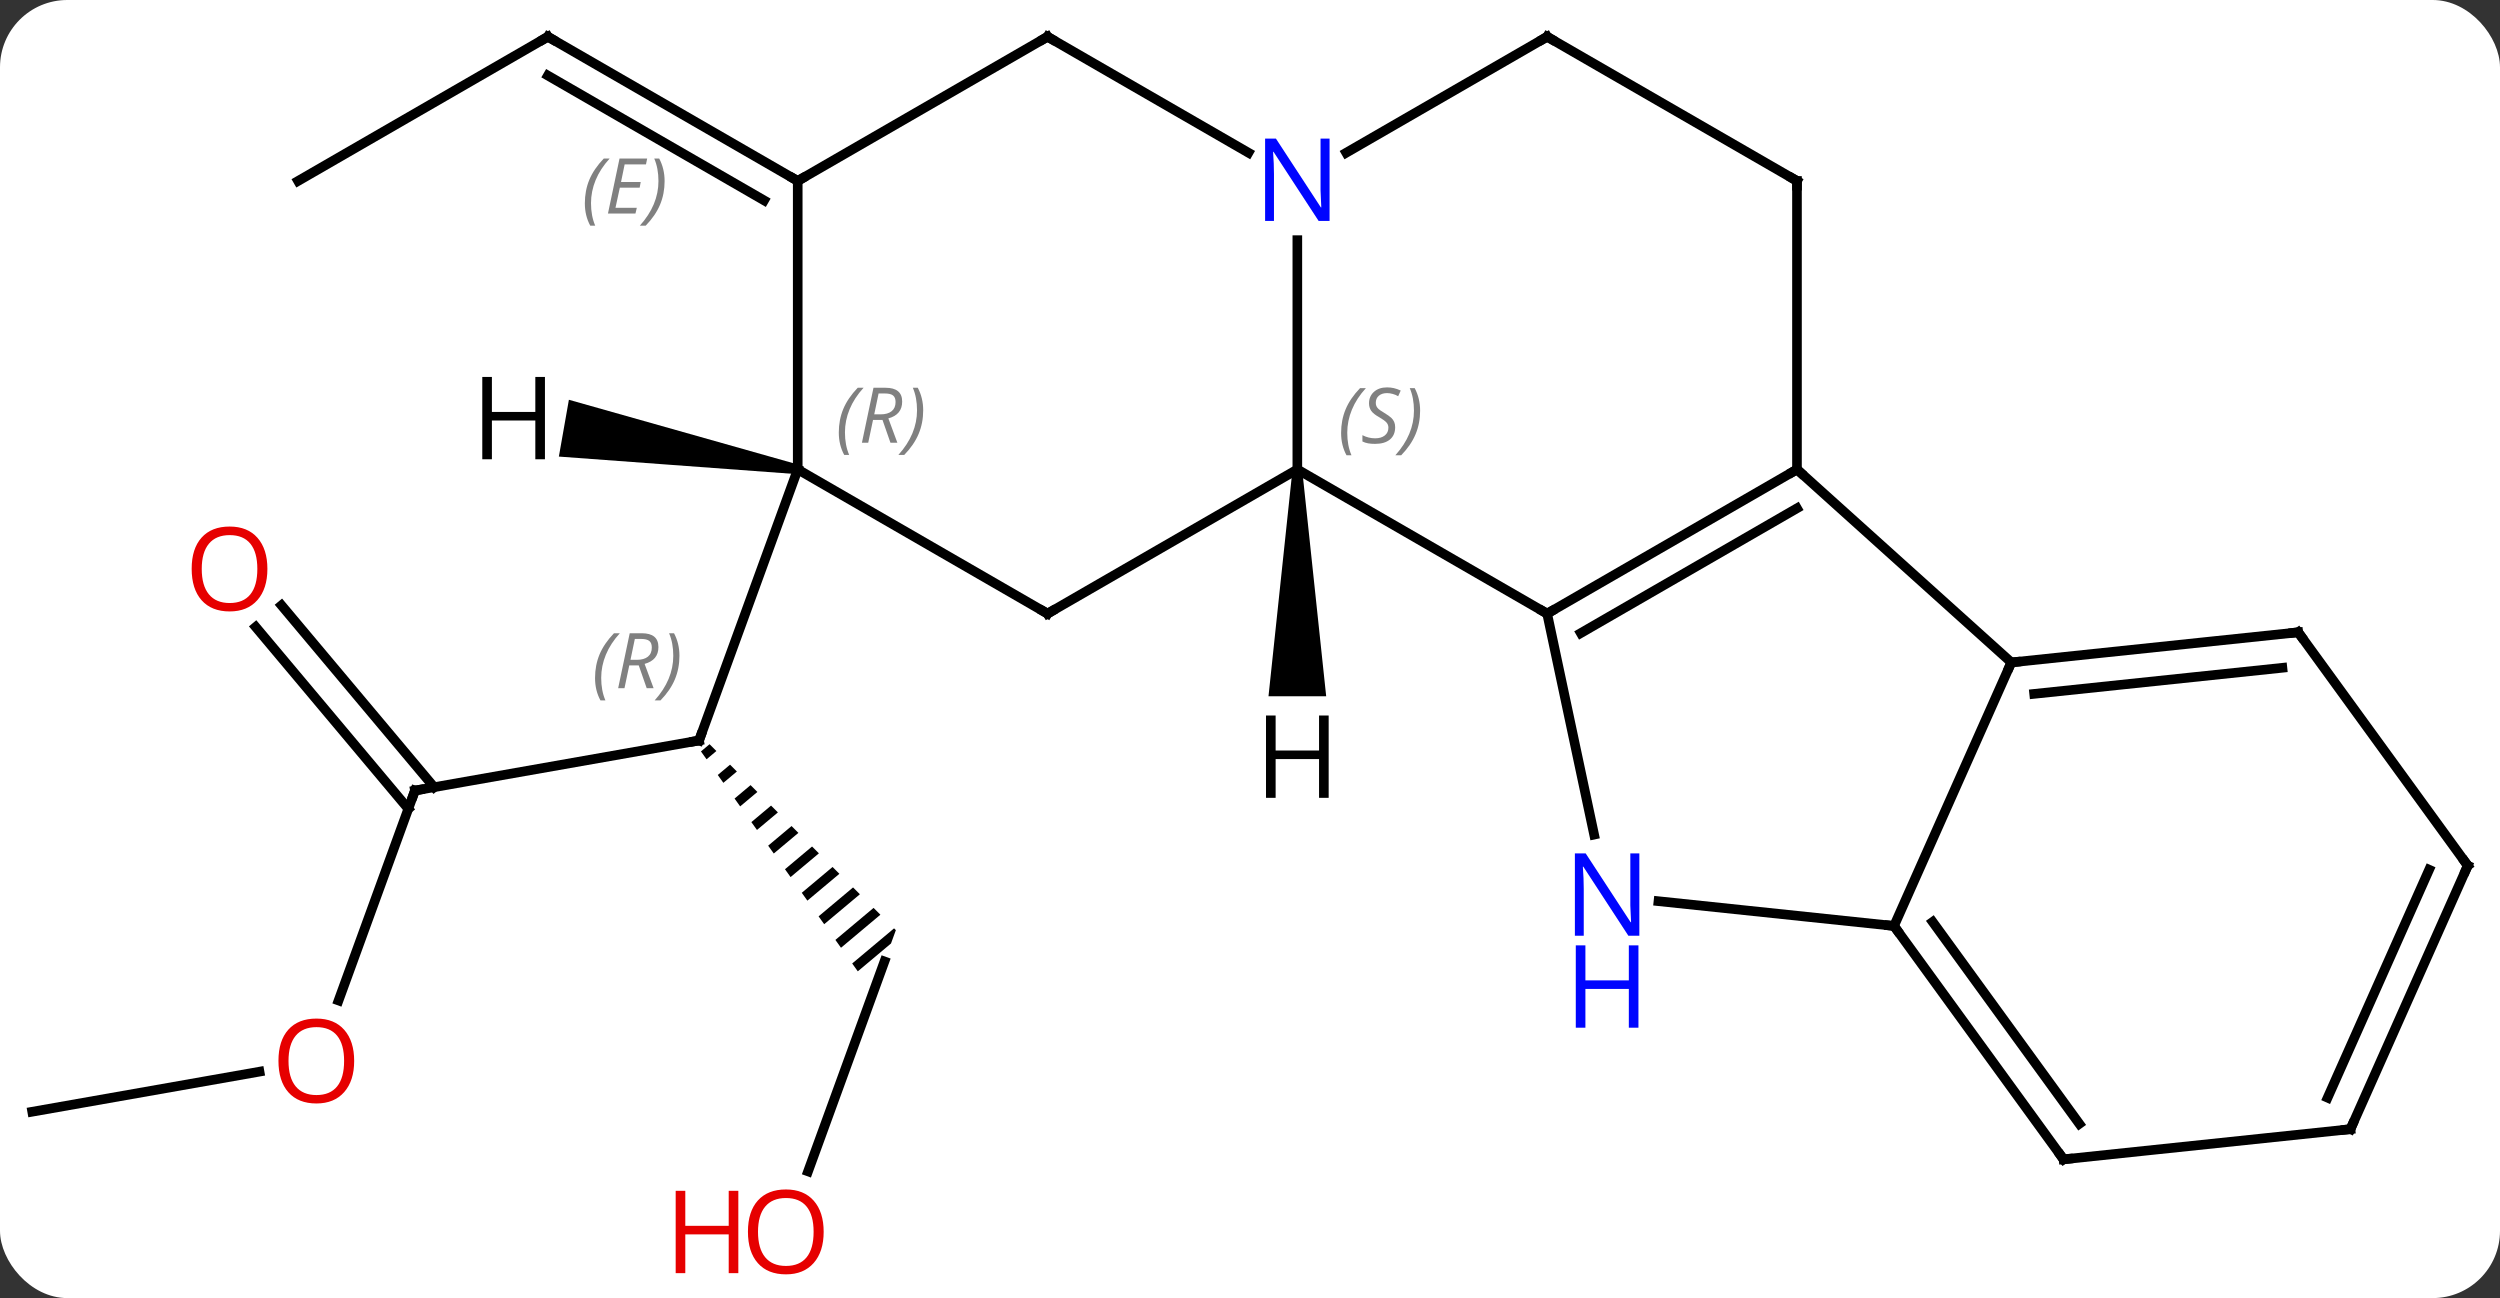 <svg width="260" viewBox="0 0 260 135" style="fill-opacity:1; color-rendering:auto; color-interpolation:auto; text-rendering:auto; stroke:black; stroke-linecap:square; stroke-miterlimit:10; shape-rendering:auto; stroke-opacity:1; fill:black; stroke-dasharray:none; font-weight:normal; stroke-width:1; font-family:'Open Sans'; font-style:normal; stroke-linejoin:miter; font-size:12; stroke-dashoffset:0; image-rendering:auto;" height="135" class="cas-substance-image" xmlns:xlink="http://www.w3.org/1999/xlink" xmlns="http://www.w3.org/2000/svg"><rect x="0" y="0" width="260" height="135" fill="#333333" stroke="none"/><svg class="cas-substance-single-component"><rect y="0" x="0" width="260" stroke="none" ry="7" rx="7" height="135" fill="white" class="cas-substance-group"/><svg y="0" x="0" width="260" viewBox="0 0 260 135" style="fill:black;" height="135" class="cas-substance-single-component-image"><svg><g><g transform="translate(130,66)" style="text-rendering:geometricPrecision; color-rendering:optimizeQuality; color-interpolation:linearRGB; stroke-linecap:butt; image-rendering:optimizeQuality;"><line y2="16.218" y1="11.01" x2="-86.844" x1="-57.3" style="fill:none;"/><path style="stroke:none;" d="M-56.206 11.398 L-57.101 12.148 L-57.101 12.148 L-56.518 12.965 L-56.518 12.965 L-55.496 12.107 L-55.496 12.107 L-56.206 11.398 ZM-54.074 13.526 L-55.353 14.598 L-55.353 14.598 L-54.77 15.415 L-54.77 15.415 L-53.364 14.235 L-54.074 13.526 ZM-51.942 15.653 L-53.605 17.049 L-53.023 17.865 L-51.232 16.363 L-51.232 16.363 L-51.942 15.653 ZM-49.81 17.781 L-51.858 19.499 L-51.275 20.316 L-51.275 20.316 L-49.099 18.491 L-49.099 18.491 L-49.81 17.781 ZM-47.678 19.909 L-50.11 21.949 L-50.11 21.949 L-49.528 22.766 L-49.528 22.766 L-46.967 20.619 L-47.678 19.909 ZM-45.546 22.037 L-48.362 24.4 L-47.78 25.216 L-44.835 22.747 L-45.546 22.037 ZM-43.414 24.165 L-46.615 26.85 L-46.615 26.85 L-46.032 27.667 L-42.703 24.875 L-43.414 24.165 ZM-41.282 26.293 L-44.867 29.3 L-44.867 29.3 L-44.285 30.117 L-40.571 27.002 L-41.282 26.293 ZM-39.15 28.421 L-43.119 31.751 L-43.119 31.751 L-42.537 32.568 L-42.537 32.568 L-38.439 29.13 L-38.439 29.13 L-39.15 28.421 ZM-37.017 30.549 L-41.372 34.201 L-41.372 34.201 L-40.789 35.018 L-40.789 35.018 L-37.336 32.121 L-37.336 32.121 L-36.831 30.735 L-36.831 30.735 L-36.831 30.735 L-37.017 30.549 Z"/><line y2="-17.181" y1="11.01" x2="-47.037" x1="-57.3" style="fill:none;"/><line y2="38.053" y1="16.218" x2="-94.791" x1="-86.844" style="fill:none;"/><line y2="-3.045" y1="15.867" x2="-100.725" x1="-84.854" style="fill:none;"/><line y2="-0.795" y1="18.117" x2="-103.406" x1="-87.535" style="fill:none;"/><line y2="55.825" y1="33.99" x2="-45.963" x1="-38.016" style="fill:none;"/><line y2="49.62" y1="45.451" x2="-126.648" x1="-103.011" style="fill:none;"/><line y2="-47.181" y1="-62.181" x2="-99" x1="-73.02" style="fill:none;"/><line y2="-47.181" y1="-62.181" x2="-47.037" x1="-73.02" style="fill:none;"/><line y2="-45.16" y1="-58.139" x2="-50.537" x1="-73.02" style="fill:none;"/></g><g transform="translate(130,66)" style="stroke-linecap:butt; font-size:8.4px; fill:gray; text-rendering:geometricPrecision; image-rendering:optimizeQuality; color-rendering:optimizeQuality; font-family:'Open Sans'; font-style:italic; stroke:gray; color-interpolation:linearRGB;"><path style="stroke:none;" d="M-69.176 -44.856 Q-69.176 -46.185 -68.707 -47.31 Q-68.238 -48.435 -67.207 -49.513 L-66.597 -49.513 Q-67.566 -48.45 -68.051 -47.278 Q-68.535 -46.106 -68.535 -44.872 Q-68.535 -43.544 -68.097 -42.528 L-68.613 -42.528 Q-69.176 -43.56 -69.176 -44.856 ZM-63.912 -43.794 L-66.772 -43.794 L-65.569 -49.513 L-62.694 -49.513 L-62.819 -48.903 L-65.037 -48.903 L-65.412 -47.075 L-63.365 -47.075 L-63.475 -46.481 L-65.537 -46.481 L-65.99 -44.388 L-63.772 -44.388 L-63.912 -43.794 ZM-60.881 -47.169 Q-60.881 -45.841 -61.357 -44.708 Q-61.834 -43.575 -62.85 -42.528 L-63.459 -42.528 Q-61.521 -44.685 -61.521 -47.169 Q-61.521 -48.497 -61.959 -49.513 L-61.443 -49.513 Q-60.881 -48.45 -60.881 -47.169 Z"/><line y2="-17.181" y1="-2.181" x2="4.923" x1="30.903" style="fill:none; stroke:black;"/><line y2="-17.181" y1="-2.181" x2="56.886" x1="30.903" style="fill:none; stroke:black;"/><line y2="-13.139" y1="-0.16" x2="56.886" x1="34.403" style="fill:none; stroke:black;"/><line y2="20.799" y1="-2.181" x2="35.788" x1="30.903" style="fill:none; stroke:black;"/><line y2="-41.025" y1="-17.181" x2="4.923" x1="4.923" style="fill:none; stroke:black;"/><line y2="-2.181" y1="-17.181" x2="-21.057" x1="4.923" style="fill:none; stroke:black;"/><line y2="2.892" y1="-17.181" x2="79.179" x1="56.886" style="fill:none; stroke:black;"/><line y2="-47.181" y1="-17.181" x2="56.886" x1="56.886" style="fill:none; stroke:black;"/><line y2="30.3" y1="27.724" x2="66.978" x1="42.481" style="fill:none; stroke:black;"/><line y2="-62.181" y1="-50.116" x2="-21.057" x1="-0.161" style="fill:none; stroke:black;"/><line y2="-62.181" y1="-50.116" x2="30.903" x1="10.007" style="fill:none; stroke:black;"/><line y2="-17.181" y1="-2.181" x2="-47.037" x1="-21.057" style="fill:none; stroke:black;"/><line y2="30.3" y1="2.892" x2="66.978" x1="79.179" style="fill:none; stroke:black;"/><line y2="-0.243" y1="2.892" x2="109.014" x1="79.179" style="fill:none; stroke:black;"/><line y2="3.449" y1="6.162" x2="107.37" x1="81.554" style="fill:none; stroke:black;"/><line y2="-62.181" y1="-47.181" x2="30.903" x1="56.886" style="fill:none; stroke:black;"/><line y2="54.57" y1="30.3" x2="84.609" x1="66.978" style="fill:none; stroke:black;"/><line y2="50.878" y1="29.878" x2="86.253" x1="70.997" style="fill:none; stroke:black;"/><line y2="-47.181" y1="-62.181" x2="-47.037" x1="-21.057" style="fill:none; stroke:black;"/><line y2="-47.181" y1="-17.181" x2="-47.037" x1="-47.037" style="fill:none; stroke:black;"/><line y2="24.027" y1="-0.243" x2="126.648" x1="109.014" style="fill:none; stroke:black;"/><line y2="51.432" y1="54.57" x2="114.447" x1="84.609" style="fill:none; stroke:black;"/><line y2="51.432" y1="24.027" x2="114.447" x1="126.648" style="fill:none; stroke:black;"/><line y2="48.162" y1="24.45" x2="112.071" x1="122.629" style="fill:none; stroke:black;"/><path style="fill:black; stroke:none;" d="M4.423 -17.181 L5.423 -17.181 L7.923 6.413 L1.923 6.413 Z"/><path style="fill:black; stroke:none;" d="M-46.95 -17.673 L-47.124 -16.689 L-71.878 -18.516 L-70.835 -24.424 Z"/><path style="fill:none; stroke-miterlimit:5; stroke:black;" d="M-57.792 11.097 L-57.3 11.01 L-57.129 10.54"/><path style="stroke-miterlimit:5; stroke:none;" d="M-68.115 4.513 Q-68.115 3.185 -67.647 2.06 Q-67.178 0.935 -66.147 -0.143 L-65.537 -0.143 Q-66.506 0.919 -66.99 2.091 Q-67.475 3.263 -67.475 4.497 Q-67.475 5.825 -67.037 6.841 L-67.553 6.841 Q-68.115 5.81 -68.115 4.513 ZM-64.555 3.2 L-65.055 5.575 L-65.712 5.575 L-64.509 -0.143 L-63.259 -0.143 Q-61.524 -0.143 -61.524 1.294 Q-61.524 2.653 -62.962 3.044 L-62.024 5.575 L-62.743 5.575 L-63.571 3.2 L-64.555 3.2 ZM-63.977 0.45 Q-64.368 2.372 -64.43 2.622 L-63.774 2.622 Q-63.024 2.622 -62.618 2.294 Q-62.212 1.966 -62.212 1.341 Q-62.212 0.872 -62.469 0.661 Q-62.727 0.45 -63.321 0.45 L-63.977 0.45 ZM-59.338 2.2 Q-59.338 3.528 -59.815 4.661 Q-60.291 5.794 -61.307 6.841 L-61.916 6.841 Q-59.979 4.685 -59.979 2.2 Q-59.979 0.872 -60.416 -0.143 L-59.901 -0.143 Q-59.338 0.919 -59.338 2.2 Z"/><path style="fill:none; stroke-miterlimit:5; stroke:black;" d="M-86.352 16.131 L-86.844 16.218 L-87.015 16.688"/></g><g transform="translate(130,66)" style="stroke-linecap:butt; fill:rgb(230,0,0); text-rendering:geometricPrecision; color-rendering:optimizeQuality; image-rendering:optimizeQuality; font-family:'Open Sans'; stroke:rgb(230,0,0); color-interpolation:linearRGB; stroke-miterlimit:5;"><path style="stroke:none;" d="M-93.166 44.339 Q-93.166 46.401 -94.206 47.581 Q-95.245 48.761 -97.088 48.761 Q-98.979 48.761 -100.01 47.596 Q-101.041 46.432 -101.041 44.323 Q-101.041 42.229 -100.01 41.081 Q-98.979 39.932 -97.088 39.932 Q-95.229 39.932 -94.198 41.104 Q-93.166 42.276 -93.166 44.339 ZM-99.995 44.339 Q-99.995 46.073 -99.252 46.979 Q-98.51 47.886 -97.088 47.886 Q-95.666 47.886 -94.94 46.987 Q-94.213 46.089 -94.213 44.339 Q-94.213 42.604 -94.94 41.714 Q-95.666 40.823 -97.088 40.823 Q-98.51 40.823 -99.252 41.721 Q-99.995 42.62 -99.995 44.339 Z"/><path style="stroke:none;" d="M-102.191 -6.832 Q-102.191 -4.77 -103.23 -3.59 Q-104.269 -2.41 -106.112 -2.41 Q-108.003 -2.41 -109.034 -3.575 Q-110.066 -4.739 -110.066 -6.848 Q-110.066 -8.942 -109.034 -10.09 Q-108.003 -11.239 -106.112 -11.239 Q-104.253 -11.239 -103.222 -10.067 Q-102.191 -8.895 -102.191 -6.832 ZM-109.019 -6.832 Q-109.019 -5.098 -108.276 -4.192 Q-107.534 -3.285 -106.112 -3.285 Q-104.691 -3.285 -103.964 -4.184 Q-103.237 -5.082 -103.237 -6.832 Q-103.237 -8.567 -103.964 -9.457 Q-104.691 -10.348 -106.112 -10.348 Q-107.534 -10.348 -108.276 -9.45 Q-109.019 -8.551 -109.019 -6.832 Z"/><path style="stroke:none;" d="M-44.339 62.111 Q-44.339 64.173 -45.378 65.353 Q-46.417 66.533 -48.26 66.533 Q-50.151 66.533 -51.182 65.368 Q-52.214 64.204 -52.214 62.095 Q-52.214 60.001 -51.182 58.853 Q-50.151 57.704 -48.26 57.704 Q-46.401 57.704 -45.37 58.876 Q-44.339 60.048 -44.339 62.111 ZM-51.167 62.111 Q-51.167 63.845 -50.424 64.751 Q-49.682 65.658 -48.26 65.658 Q-46.839 65.658 -46.112 64.759 Q-45.385 63.861 -45.385 62.111 Q-45.385 60.376 -46.112 59.486 Q-46.839 58.595 -48.26 58.595 Q-49.682 58.595 -50.424 59.493 Q-51.167 60.392 -51.167 62.111 Z"/><path style="stroke:none;" d="M-53.214 66.408 L-54.214 66.408 L-54.214 62.376 L-58.729 62.376 L-58.729 66.408 L-59.729 66.408 L-59.729 57.845 L-58.729 57.845 L-58.729 61.486 L-54.214 61.486 L-54.214 57.845 L-53.214 57.845 L-53.214 66.408 Z"/><path style="fill:none; stroke:black;" d="M-73.453 -61.931 L-73.02 -62.181 L-72.587 -61.931"/><path style="fill:none; stroke:black;" d="M31.336 -2.431 L30.903 -2.181 L30.47 -2.431"/></g><g transform="translate(130,66)" style="stroke-linecap:butt; font-size:8.4px; fill:gray; text-rendering:geometricPrecision; image-rendering:optimizeQuality; color-rendering:optimizeQuality; font-family:'Open Sans'; font-style:italic; stroke:gray; color-interpolation:linearRGB; stroke-miterlimit:5;"><path style="stroke:none;" d="M9.475 -20.978 Q9.475 -22.306 9.944 -23.431 Q10.412 -24.556 11.444 -25.634 L12.053 -25.634 Q11.084 -24.572 10.6 -23.4 Q10.115 -22.228 10.115 -20.993 Q10.115 -19.665 10.553 -18.65 L10.037 -18.65 Q9.475 -19.681 9.475 -20.978 ZM15.097 -21.572 Q15.097 -20.743 14.55 -20.29 Q14.004 -19.837 13.004 -19.837 Q12.597 -19.837 12.285 -19.892 Q11.972 -19.947 11.691 -20.087 L11.691 -20.743 Q12.316 -20.415 13.019 -20.415 Q13.644 -20.415 14.019 -20.712 Q14.394 -21.009 14.394 -21.525 Q14.394 -21.837 14.191 -22.064 Q13.988 -22.29 13.425 -22.618 Q12.832 -22.947 12.605 -23.275 Q12.379 -23.603 12.379 -24.056 Q12.379 -24.79 12.894 -25.251 Q13.41 -25.712 14.254 -25.712 Q14.629 -25.712 14.964 -25.634 Q15.3 -25.556 15.675 -25.384 L15.41 -24.79 Q15.16 -24.947 14.839 -25.032 Q14.519 -25.118 14.254 -25.118 Q13.722 -25.118 13.402 -24.845 Q13.082 -24.572 13.082 -24.103 Q13.082 -23.9 13.152 -23.751 Q13.222 -23.603 13.363 -23.47 Q13.504 -23.337 13.925 -23.087 Q14.488 -22.743 14.691 -22.548 Q14.894 -22.353 14.996 -22.118 Q15.097 -21.884 15.097 -21.572 ZM17.692 -23.29 Q17.692 -21.962 17.215 -20.829 Q16.739 -19.697 15.723 -18.65 L15.114 -18.65 Q17.051 -20.806 17.051 -23.29 Q17.051 -24.618 16.614 -25.634 L17.129 -25.634 Q17.692 -24.572 17.692 -23.29 Z"/><path style="fill:none; stroke:black;" d="M56.453 -16.931 L56.886 -17.181 L57.258 -16.846"/></g><g transform="translate(130,66)" style="stroke-linecap:butt; fill:rgb(0,5,255); text-rendering:geometricPrecision; color-rendering:optimizeQuality; image-rendering:optimizeQuality; font-family:'Open Sans'; stroke:rgb(0,5,255); color-interpolation:linearRGB; stroke-miterlimit:5;"><path style="stroke:none;" d="M40.492 31.318 L39.351 31.318 L34.663 24.131 L34.617 24.131 Q34.71 25.396 34.71 26.443 L34.71 31.318 L33.788 31.318 L33.788 22.756 L34.913 22.756 L39.585 29.912 L39.632 29.912 Q39.632 29.756 39.585 28.896 Q39.538 28.037 39.554 27.662 L39.554 22.756 L40.492 22.756 L40.492 31.318 Z"/><path style="stroke:none;" d="M40.398 40.881 L39.398 40.881 L39.398 36.849 L34.882 36.849 L34.882 40.881 L33.882 40.881 L33.882 32.318 L34.882 32.318 L34.882 35.959 L39.398 35.959 L39.398 32.318 L40.398 32.318 L40.398 40.881 Z"/><path style="stroke:none;" d="M8.275 -43.025 L7.134 -43.025 L2.446 -50.212 L2.4 -50.212 Q2.493 -48.947 2.493 -47.9 L2.493 -43.025 L1.571 -43.025 L1.571 -51.587 L2.696 -51.587 L7.368 -44.431 L7.415 -44.431 Q7.415 -44.587 7.368 -45.447 Q7.321 -46.306 7.337 -46.681 L7.337 -51.587 L8.275 -51.587 L8.275 -43.025 Z"/><path style="fill:none; stroke:black;" d="M-20.624 -2.431 L-21.057 -2.181 L-21.49 -2.431"/><path style="fill:none; stroke:black;" d="M79.676 2.84 L79.179 2.892 L78.976 3.349"/><path style="fill:none; stroke:black;" d="M56.886 -46.681 L56.886 -47.181 L56.453 -47.431"/><path style="fill:none; stroke:black;" d="M67.272 30.704 L66.978 30.3 L66.481 30.248"/><path style="fill:none; stroke:black;" d="M-20.624 -61.931 L-21.057 -62.181 L-21.49 -61.931"/><path style="fill:none; stroke:black;" d="M30.47 -61.931 L30.903 -62.181 L31.336 -61.931"/></g><g transform="translate(130,66)" style="stroke-linecap:butt; font-size:8.4px; fill:gray; text-rendering:geometricPrecision; image-rendering:optimizeQuality; color-rendering:optimizeQuality; font-family:'Open Sans'; font-style:italic; stroke:gray; color-interpolation:linearRGB; stroke-miterlimit:5;"><path style="stroke:none;" d="M-42.765 -21.017 Q-42.765 -22.345 -42.297 -23.47 Q-41.828 -24.595 -40.797 -25.673 L-40.187 -25.673 Q-41.156 -24.611 -41.64 -23.439 Q-42.125 -22.267 -42.125 -21.032 Q-42.125 -19.704 -41.687 -18.689 L-42.203 -18.689 Q-42.765 -19.72 -42.765 -21.017 ZM-39.205 -22.329 L-39.705 -19.954 L-40.361 -19.954 L-39.158 -25.673 L-37.908 -25.673 Q-36.174 -25.673 -36.174 -24.236 Q-36.174 -22.876 -37.611 -22.486 L-36.674 -19.954 L-37.393 -19.954 L-38.221 -22.329 L-39.205 -22.329 ZM-38.627 -25.079 Q-39.018 -23.157 -39.08 -22.907 L-38.424 -22.907 Q-37.674 -22.907 -37.268 -23.236 Q-36.861 -23.564 -36.861 -24.189 Q-36.861 -24.657 -37.119 -24.868 Q-37.377 -25.079 -37.971 -25.079 L-38.627 -25.079 ZM-33.988 -23.329 Q-33.988 -22.001 -34.465 -20.868 Q-34.941 -19.736 -35.957 -18.689 L-36.566 -18.689 Q-34.629 -20.845 -34.629 -23.329 Q-34.629 -24.657 -35.066 -25.673 L-34.551 -25.673 Q-33.988 -24.611 -33.988 -23.329 Z"/><path style="fill:none; stroke:black;" d="M108.517 -0.191 L109.014 -0.243 L109.308 0.162"/><path style="fill:none; stroke:black;" d="M84.315 54.166 L84.609 54.57 L85.106 54.518"/><path style="fill:none; stroke:black;" d="M-47.47 -47.431 L-47.037 -47.181 L-46.604 -47.431"/><path style="fill:none; stroke:black;" d="M126.354 23.622 L126.648 24.027 L126.445 24.484"/><path style="fill:none; stroke:black;" d="M113.95 51.484 L114.447 51.432 L114.65 50.975"/></g><g transform="translate(130,66)" style="stroke-linecap:butt; text-rendering:geometricPrecision; color-rendering:optimizeQuality; image-rendering:optimizeQuality; font-family:'Open Sans'; color-interpolation:linearRGB; stroke-miterlimit:5;"><path style="stroke:none;" d="M8.181 16.975 L7.181 16.975 L7.181 12.944 L2.665 12.944 L2.665 16.975 L1.665 16.975 L1.665 8.413 L2.665 8.413 L2.665 12.053 L7.181 12.053 L7.181 8.413 L8.181 8.413 L8.181 16.975 Z"/><path style="stroke:none;" d="M-73.326 -18.236 L-74.326 -18.236 L-74.326 -22.267 L-78.842 -22.267 L-78.842 -18.236 L-79.842 -18.236 L-79.842 -26.798 L-78.842 -26.798 L-78.842 -23.158 L-74.326 -23.158 L-74.326 -26.798 L-73.326 -26.798 L-73.326 -18.236 Z"/></g></g></svg></svg></svg></svg>